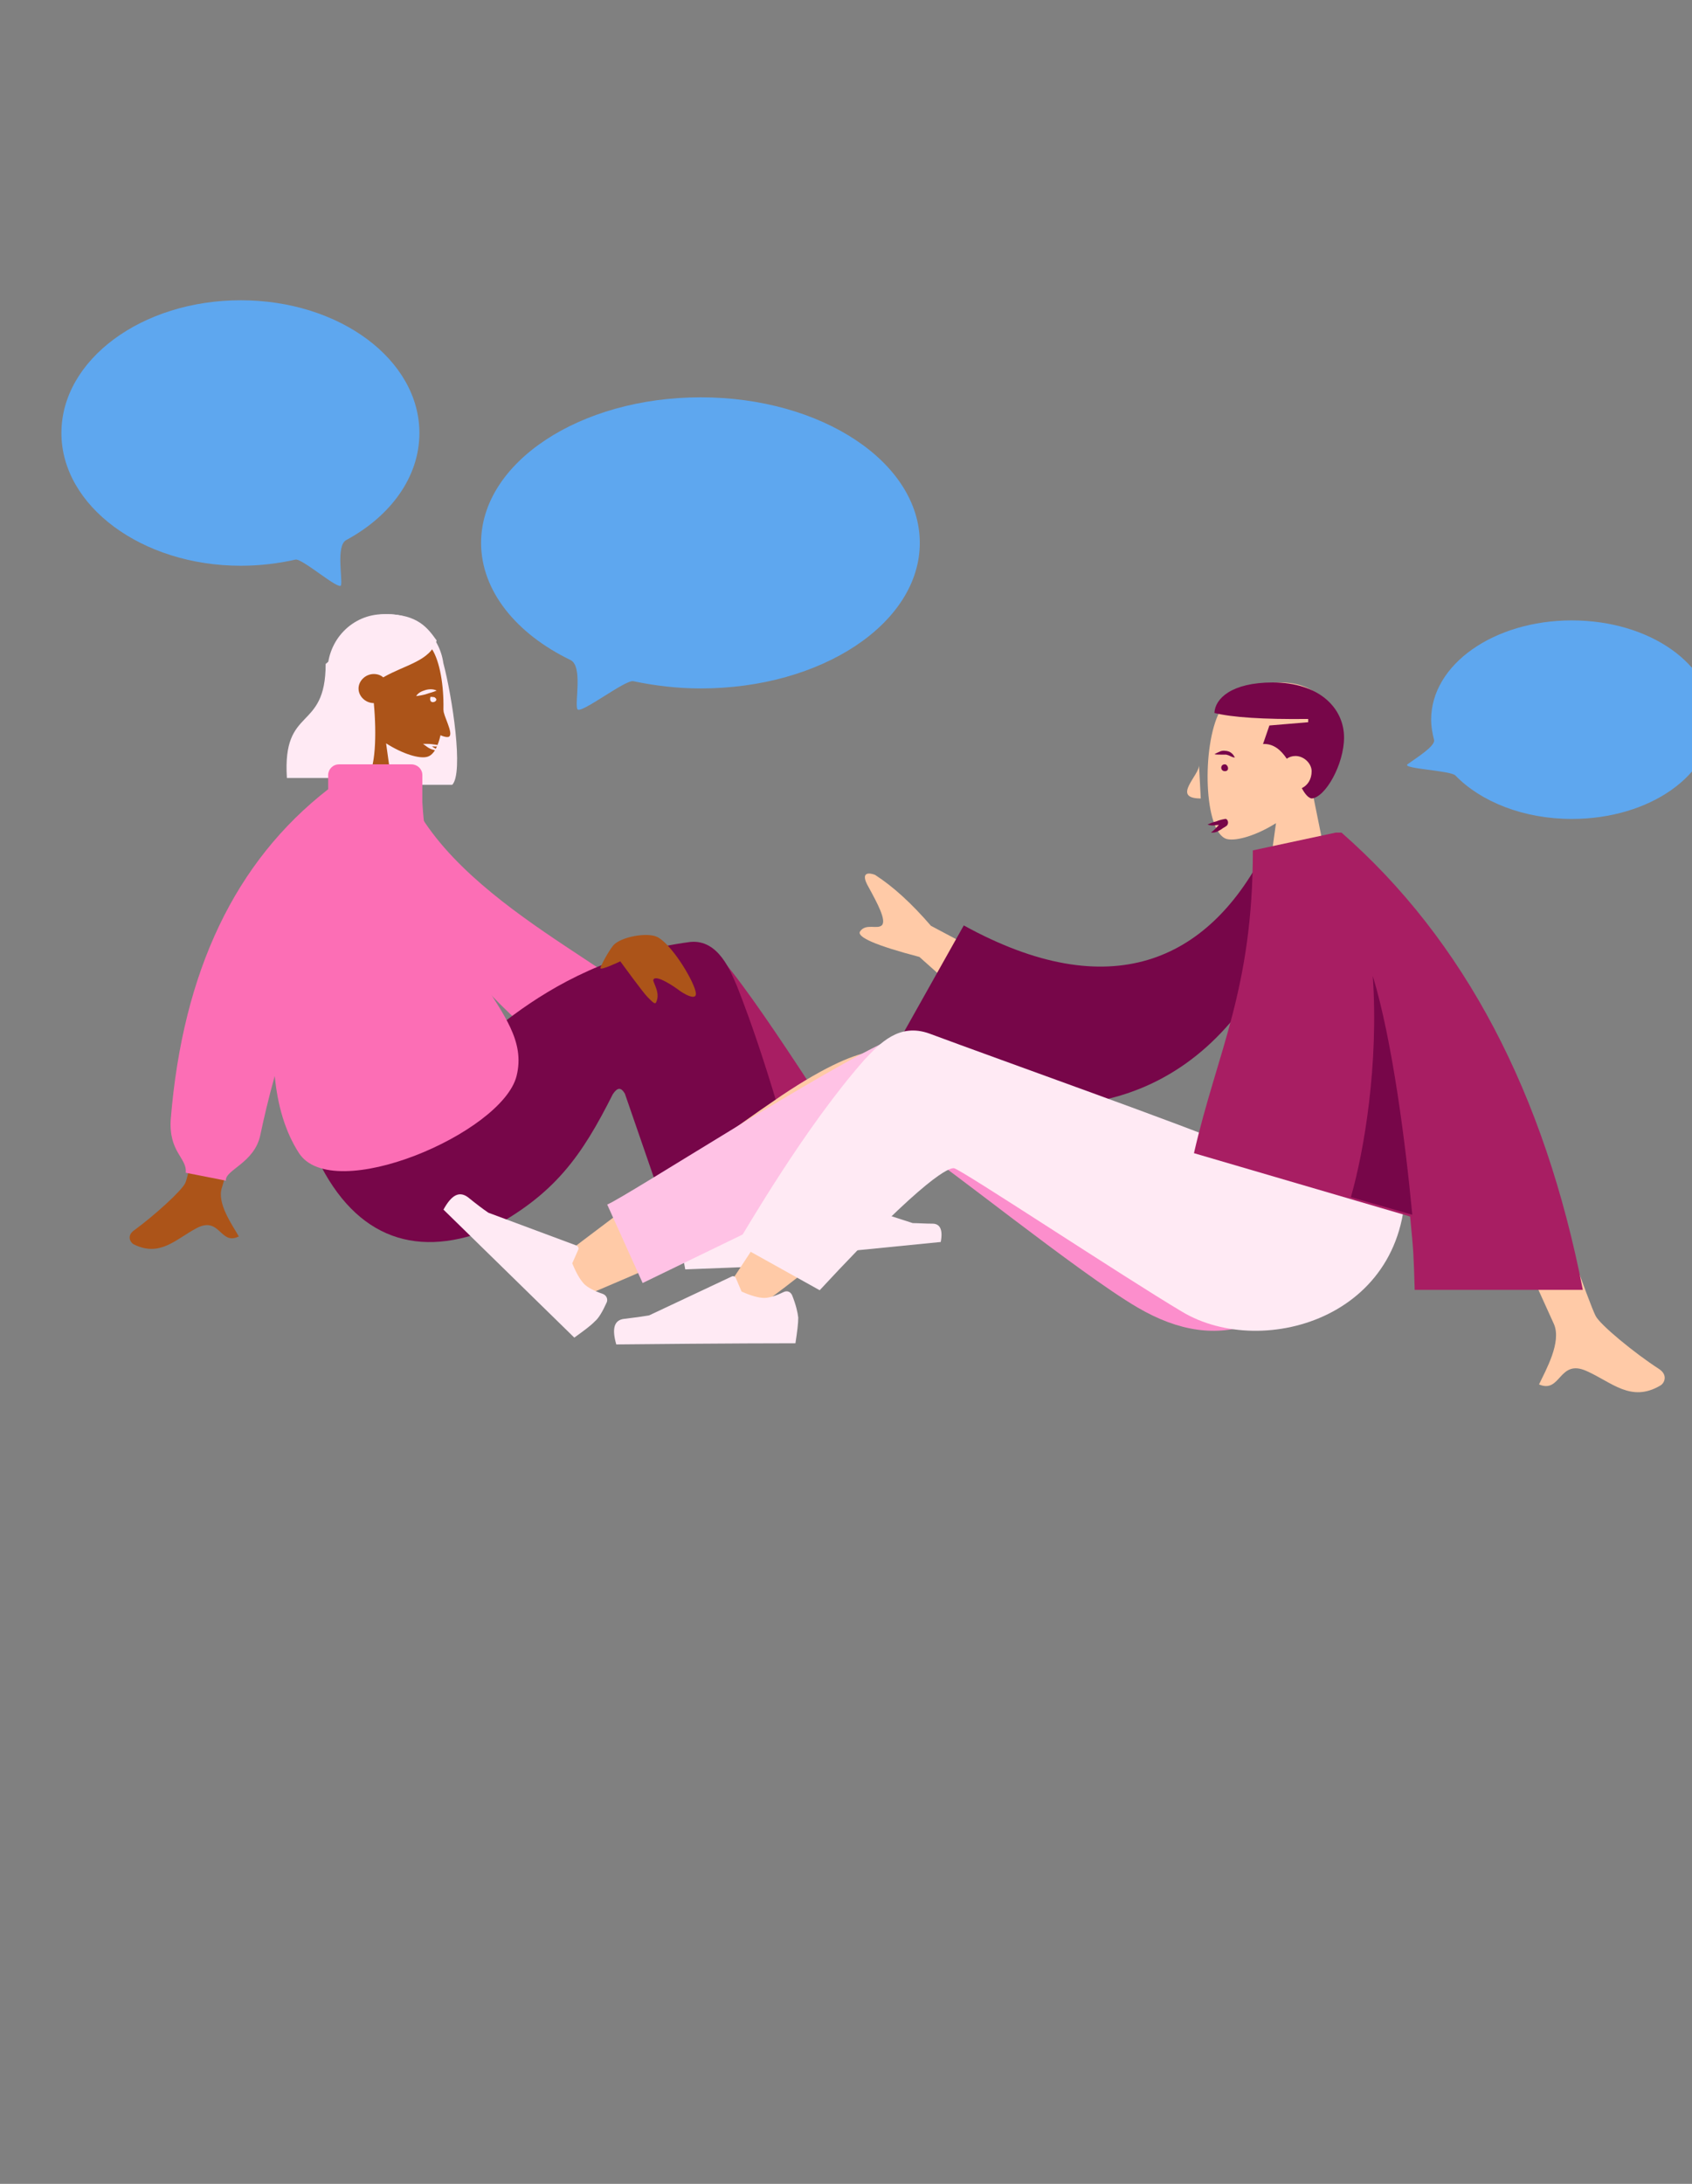 <svg height="320" viewBox="0 0 248 320" width="248" xmlns="http://www.w3.org/2000/svg"><rect x="0" y="0" width="248" height="320" fill="#808080" stroke="none"/><g fill="none" transform="translate(9 44)"><g fill="#5ea7ef"><path d="m52.473 19.45c0 6.456-4.225 12.176-10.731 15.69-1.521.817-.507 5.721-.76 6.619-.254.818-5.746-4.005-6.675-3.759-2.535.572-5.239.899-8.027.899-14.449 0-26.279-8.744-26.279-19.45 0-10.705 11.745-19.45 26.279-19.45 14.533 0 26.194 8.744 26.194 19.45z"/><path d="m242 61.454c0 8.091-9.21 14.546-20.617 14.546-7.098 0-13.351-2.533-17.068-6.374-.76-.736-7.859-.981-7.014-1.634 1.352-.981 4.141-2.697 3.887-3.596-.254-.981-.422-1.961-.422-2.943 0-8.09 9.21-14.546 20.617-14.546s20.617 6.456 20.617 14.546z"/><path d="m61.514 35.549c0 7.028 5.154 13.32 13.097 17.161 1.859.899.592 6.293 1.014 7.191.338.899 7.013-4.332 8.196-4.086 3.126.654 6.422 1.063 9.886 1.063 17.744 0 32.109-9.562 32.109-21.329 0-11.768-14.365-21.329-32.109-21.329-17.744 0-32.193 9.561-32.193 21.329z"/></g><path d="m23.003 97.571 8.997-.571c-5.292 21.025-8.115 32.025-8.467 33.003-.794 2.282 1.5 5.46 2.47 7.171-2.734 1.385-2.734-3.015-6.174-1.222-3.087 1.63-5.38 4.318-9.261 2.363-.441-.245-1.058-1.222.088-2.037 2.911-2.118 6.968-5.785 7.497-6.926.706-1.467 2.381-12.06 4.851-31.78z" fill="#ac5419"/><path d="m47 71.804 3.37-.804c6.739 17.706 35.213 28.169 37.403 34.848.842 2.415-1.011 3.783.084 4.507l-4.212 3.381c-.842-.805-2.275.885-5.728 0-3.454-.805-29.316-20.523-30.917-41.932z" fill="#fc6eb5"/><path d="m55.983 53.166c1.3 4.917 3.006 16.083 1.3 17.834h-11.051s0 0 0-.083c-4.063-.5-7.232-4-7.232-8.334v-8.166c0-4.667 3.657-8.417 8.207-8.417h.731c4.063 0 7.476 3.083 8.044 7.166z" fill="#ffeaf4"/><path d="m43.101 61.232c-1.795-2.051-2.938-4.594-2.775-7.466.571-8.204 11.997-6.399 14.201-2.298 2.204 4.103 1.959 14.686-.898 15.425-1.143.328-3.591-.41-6.039-1.969l1.551 11.076h-9.141z" fill="#ac5419"/><path d="m45.79 59.024c.43 4.587.258 9.747-1.033 10.976h-11.706c-.689-10.73 5.681-6.635 5.681-16.71.43-.328.775-.738 1.119-1.065v-.327c2.066-3.932 4.562-5.898 7.746-5.898 4.648 0 6.111 2.048 7.402 3.85-.947 3.03-4.562 3.522-7.832 5.406-.344-.328-.861-.492-1.377-.492-1.205 0-2.238.982-2.238 2.13 0 1.146 1.033 2.13 2.238 2.13-.086 0-.086 0 0 0z" fill="#ffeaf4"/><path d="m112.354 136c-7.886-7.695-13.313-13.405-16.196-17.211-5.003-6.536-9.073-12.328-10.43-14.563-3.222-5.378 5.173-8.853 7.377-6.453 3.392 3.641 11.024 15.472 22.895 35.496z" fill="#ffeaf4"/><path d="m100.461 134-16.887-30.263c-3.482-5.436 9.923-10.548 12.36-8.114 5.485 5.598 19.499 28.478 21.066 30.182z" fill="#a81e63"/><g fill="#ffeaf4"><path d="m92.426 137.62c-1.915-4.42-8.022-20.099-9.855-27.749-.52-2.228-1.027-4.34-1.46-6.284-1.308-5.95 9.303-9.385 10.355-3.643 2.505 14.254 5.198 34.404 5.491 36.13.479 2.408-3.31 4.342-4.532 1.546z"/><path d="m91.601 135.845c-.423 1.306-.632 2.221-.597 2.868-.008.724.147 1.861.435 3.288.796-.035 8.221-.303 22.319-.882.546-2.064.16-3.133-1.043-3.242-1.275-.152-2.29-.249-3.116-.336l-10.45-4.496c-.218-.133-.42.057-.505.214l-.636 1.696c-1.138.662-2.062.933-2.785 1.013-.607.046-1.421-.242-2.453-.662-.479-.189-.912.069-1.168.539.043-.078.043-.078 0 0z"/><path d="m108.365 134.8c-.257 1.09-.428 1.929-.342 2.432.086.671.257 1.594.598 2.768.77-.084 7.525-.755 20.264-2.013.342-1.761-.086-2.684-1.197-2.684-1.111 0-2.137-.083-2.907-.083l-9.832-3.188c-.171-.084-.428 0-.428.252l-.427 1.51c-1.026.587-1.796.923-2.48 1.007-.513.084-1.282-.084-2.308-.42-.342-.168-.77 0-.941.42z"/></g><path d="m80.823 116.329c-4.542 9.02-8.495 14.76-18.421 19.927-10.935 4.264-19.935.82-25.402-11.563l18.252-10.989c2.86-.738 14.299-16.729 36.925-19.681 4.206-.41 5.972 4.51 6.813 6.396 0 .082 4.626 10.907 10.009 32.391l-20.776-.245-5.636-16.319c-.589-.985-1.093-.903-1.766.082z" fill="#770649"/><path d="m52.905 73.553c1.431 24.699 16.333 30.003 13.808 40.114-2.105 8.371-26.942 18.98-31.909 11.272-2.021-3.149-3.115-6.962-3.536-11.272-.926 3.315-1.6 6.216-2.105 8.619-.842 4.144-5.22 5.139-5.052 6.714l-5.893-1.161c.253-2.154-2.526-2.983-2.189-7.873 1.768-21.632 9.43-37.711 23.069-48.319v-2.072c0-.828.674-1.575 1.6-1.575h10.608c.842 0 1.6.663 1.6 1.575z" fill="#fc6eb5"/><path d="m81.92 96.866s3.338 4.591 4.005 5.247c.668.655 1.085 1.147 1.252.737.667-1.393-.501-2.869-.417-3.279.334-.902 3.254 1.147 3.588 1.393.584.492 3.087 2.05 2.587.246-.501-1.967-3.671-7.05-5.674-7.952-1.502-.655-5.173 0-6.341 1.23-.751.901-1.919 3.115-1.919 3.361 0 .41 2.92-.984 2.92-.984z" fill="#ac5419"/><path d="m54.802 58.199c-.267-.086-.533-.086-.711-.086-.356 1.375 1.512.601.622.086" fill="#ffeaf4"/><path d="m56.001 60c-.083.768 1.502 3.417.835 3.93-.334.256-1.586-.256-1.753-.513-.334-.769.417-2.734.918-3.417z" fill="#ac5419"/><path d="m52 58c.273-.484.818-.726 1.364-.887.545-.162 1.182-.162 1.636.081-.545.242-1.0.323-1.455.485-.454.162-1.0.241-1.545.322z" fill="#ffeaf4"/><path d="m56 65.328c-.375.055-.825.055-1.2.055-.375 0-.75-.055-1.125-.055l.15-.328c.225.164.525.383.75.547.3.164.525.329.9.438-.375.055-.75-.055-1.125-.164-.375-.11-.675-.329-.9-.493l-.45-.328h.6c.45 0 .825.055 1.2.11z" fill="#ffeaf4"/><path d="m137.835 107-12.078-10.782c-6.335-1.66-9.207-2.903-8.7-3.732.845-1.245 2.534-.249 3.209-.913.676-.746-.675-3.234-1.942-5.557-1.352-2.323.084-2.157.929-1.825 2.703 1.742 5.405 4.23 8.193 7.464l16.554 8.791z" fill="#ffcaa7"/><path d="m175.786 99.575c-12.531 21.122-34.463 22.519-54.786 12.081l11.262-20.054c21.509 11.836 35.734 5.178 43.948-10.602l7.79 2.302c-1.863 5.095-4.996 10.849-8.214 16.273z" fill="#770649"/><path d="m164.766 123 24.234 14.156c-9.248 13.265-19.097 17.553-31.257 10.435-8.478-4.934-29.801-22.164-30.743-22.164" fill="#fc8ecc"/><path d="m121.687 110.53c3.095 2.336 5.186 7.177.836 10.515-2.76 2.087-10.789 7.261-20.074 12.769-5.437 3.255-14.972 7.595-28.438 13.186l-3.011-5.091c14.972-11.434 26.431-19.863 34.545-25.372 13.717-9.18 16.142-6.008 16.142-6.008z" fill="#ffcaa7"/><path d="m129.917 116.1c.083.992-.165 1.818-.498 2.562-2.575 6.445-7.392 11.568-12.043 16.196-4.734 4.71-10.05 8.924-15.449 12.808-1.994 1.487-4.818-2.397-3.655-4.049 1.163-1.653 18.522-28.757 23.423-33.137 2.077-1.901 7.725 2.231 8.306 5.371-.166.083-.083.165-.083.248z" fill="#ffcaa7"/><path d="m79.94 146.808c.188-.484-.084-1.031-.575-1.209-1.323-.449-2.217-.951-2.725-1.434-.614-.64-1.201-1.659-1.763-3.057l.87-1.971c.131-.221-.005-.495-.228-.621l-12.936-4.816c-.85-.576-1.805-1.311-3.015-2.286-1.253-.901-2.374-.352-3.568 1.83 12.07 11.808 18.487 18.073 19.175 18.755 1.383-.994 2.442-1.775 2.985-2.355.573-.464 1.142-1.424 1.78-2.837z" fill="#ffeaf4"/><path d="m80 132.5c2.809-1.159 32.515-20.354 41.878-24.326 4.086-1.738 13.619 10.012 6.639 14.811l-43.325 21.016z" fill="#ffc2e5"/><path d="m107.086 145.758c-.249-.511-.748-.681-1.246-.426-1.247.597-2.161.852-2.825.852-.831 0-1.994-.341-3.324-.938l-.831-1.96c-.083-.255-.415-.34-.581-.255l-12.132 5.709c-.997.17-2.161.34-3.656.51-1.496.17-1.828 1.449-1.163 3.749 16.536-.17 25.261-.17 26.259-.17.25-1.619.415-2.896.415-3.749-.083-.766-.332-1.874-.914-3.323z" fill="#ffeaf4"/><path d="m127.226 107.449c10.386 3.865 38.695 13.932 43.888 16.268l25.797 3.543c1.676 21.662-20.772 28.105-32.665 20.938-8.292-4.912-32.497-20.938-33.419-21.019-.587-.081-3.853.805-19.683 17.878l-12.145-6.765c1.423-2.254 9.883-16.992 18.678-26.978 2.261-2.415 5.109-5.475 9.548-3.865z" fill="#ffeaf4"/><path d="m187 90h-10.835l1.86-13.383c-2.911 1.829-5.822 2.659-7.196 2.327-3.396-.914-3.719-13.632-1.051-18.703 2.587-4.988 16.09-7.233 16.818 2.743.243 3.491-1.212 6.567-3.234 9.061z" fill="#ffcaa7"/><path d="m176.125 65.019.933-2.714 5.683-.478v-.479c-6.616.08-11.197-.24-13.742-.878.085-2.074 2.46-4.469 8.567-4.469 6.786 0 10.433 3.751 10.433 8.061 0 3.911-2.714 8.779-4.75 8.939-.508-.08-1.018-.718-1.442-1.516.848-.399 1.442-1.277 1.442-2.474 0-1.118-1.103-2.235-2.375-2.235-.509 0-.933.16-1.273.399-.848-1.278-1.951-2.235-3.477-2.155z" fill="#770649"/><path d="m224.876 148.825c.678 1.315 5.673 5.427 9.23 7.729 1.439.905.847 2.138.253 2.467-4.318 2.548-7.112-.494-10.837-2.138-4.064-1.809-3.725 3.371-6.943 1.974 1.016-2.138 3.303-6.167 2.202-8.798-.509-1.152-6.435-14.225-17.781-39.058h10.414c8.044 23.352 12.531 36.016 13.463 37.825z" fill="#ffcaa7"/><path d="m186.788 78h.838c18.021 15.793 29.757 38.181 35.373 67h-24.644c-.168-5.454-.168-5.536-.67-10.746l-31.685-9.281c3.436-14.98 8.633-23.935 8.633-44.368z" fill="#a81e63"/><path d="m198 134-9-2.578c1.96-6.817 4.099-19.536 3.208-32.422 2.851 9.311 4.812 24.524 5.792 35z" fill="#770649"/><path d="m166.736 68c.264 1.458-4.214 5 .264 5z" fill="#ffcaa7"/><path d="m170.651 68.015c-.795-.15-.862.905-.199.981.729.075.663-.754.199-.981z" fill="#770649"/><path d="m169 66.512c.225-.122.45-.244.751-.366.224-.122.525-.183.899-.122.15 0 .375.061.525.122.15.061.299.183.374.244.225.183.3.366.45.61-.3 0-.6-.182-.75-.243-.225-.122-.375-.122-.525-.183-.224 0-.45 0-.675 0-.45 0-.825 0-1.05-.061z" fill="#770649"/><path d="m168 76.808c.424-.179.848-.359 1.273-.448.424-.18.778-.27 1.273-.36h.142c.071 0 .142.09.212.18s.142.36.071.538c-.142.36-.212.27-.283.36l-.283.18c-.212.09-.353.27-.566.36-.424.27-.849.449-1.344.36.424-.27.707-.629 1.061-.989.141-.18.353-.359.495-.538l.282-.27s.071-.09-.07.09c-.071.18 0 .36.07.36 0 0 .071.089.142.089h.071c-.353.09-.849.18-1.273.18-.425.09-.849.09-1.273-.09z" fill="#770649"/></g></svg>